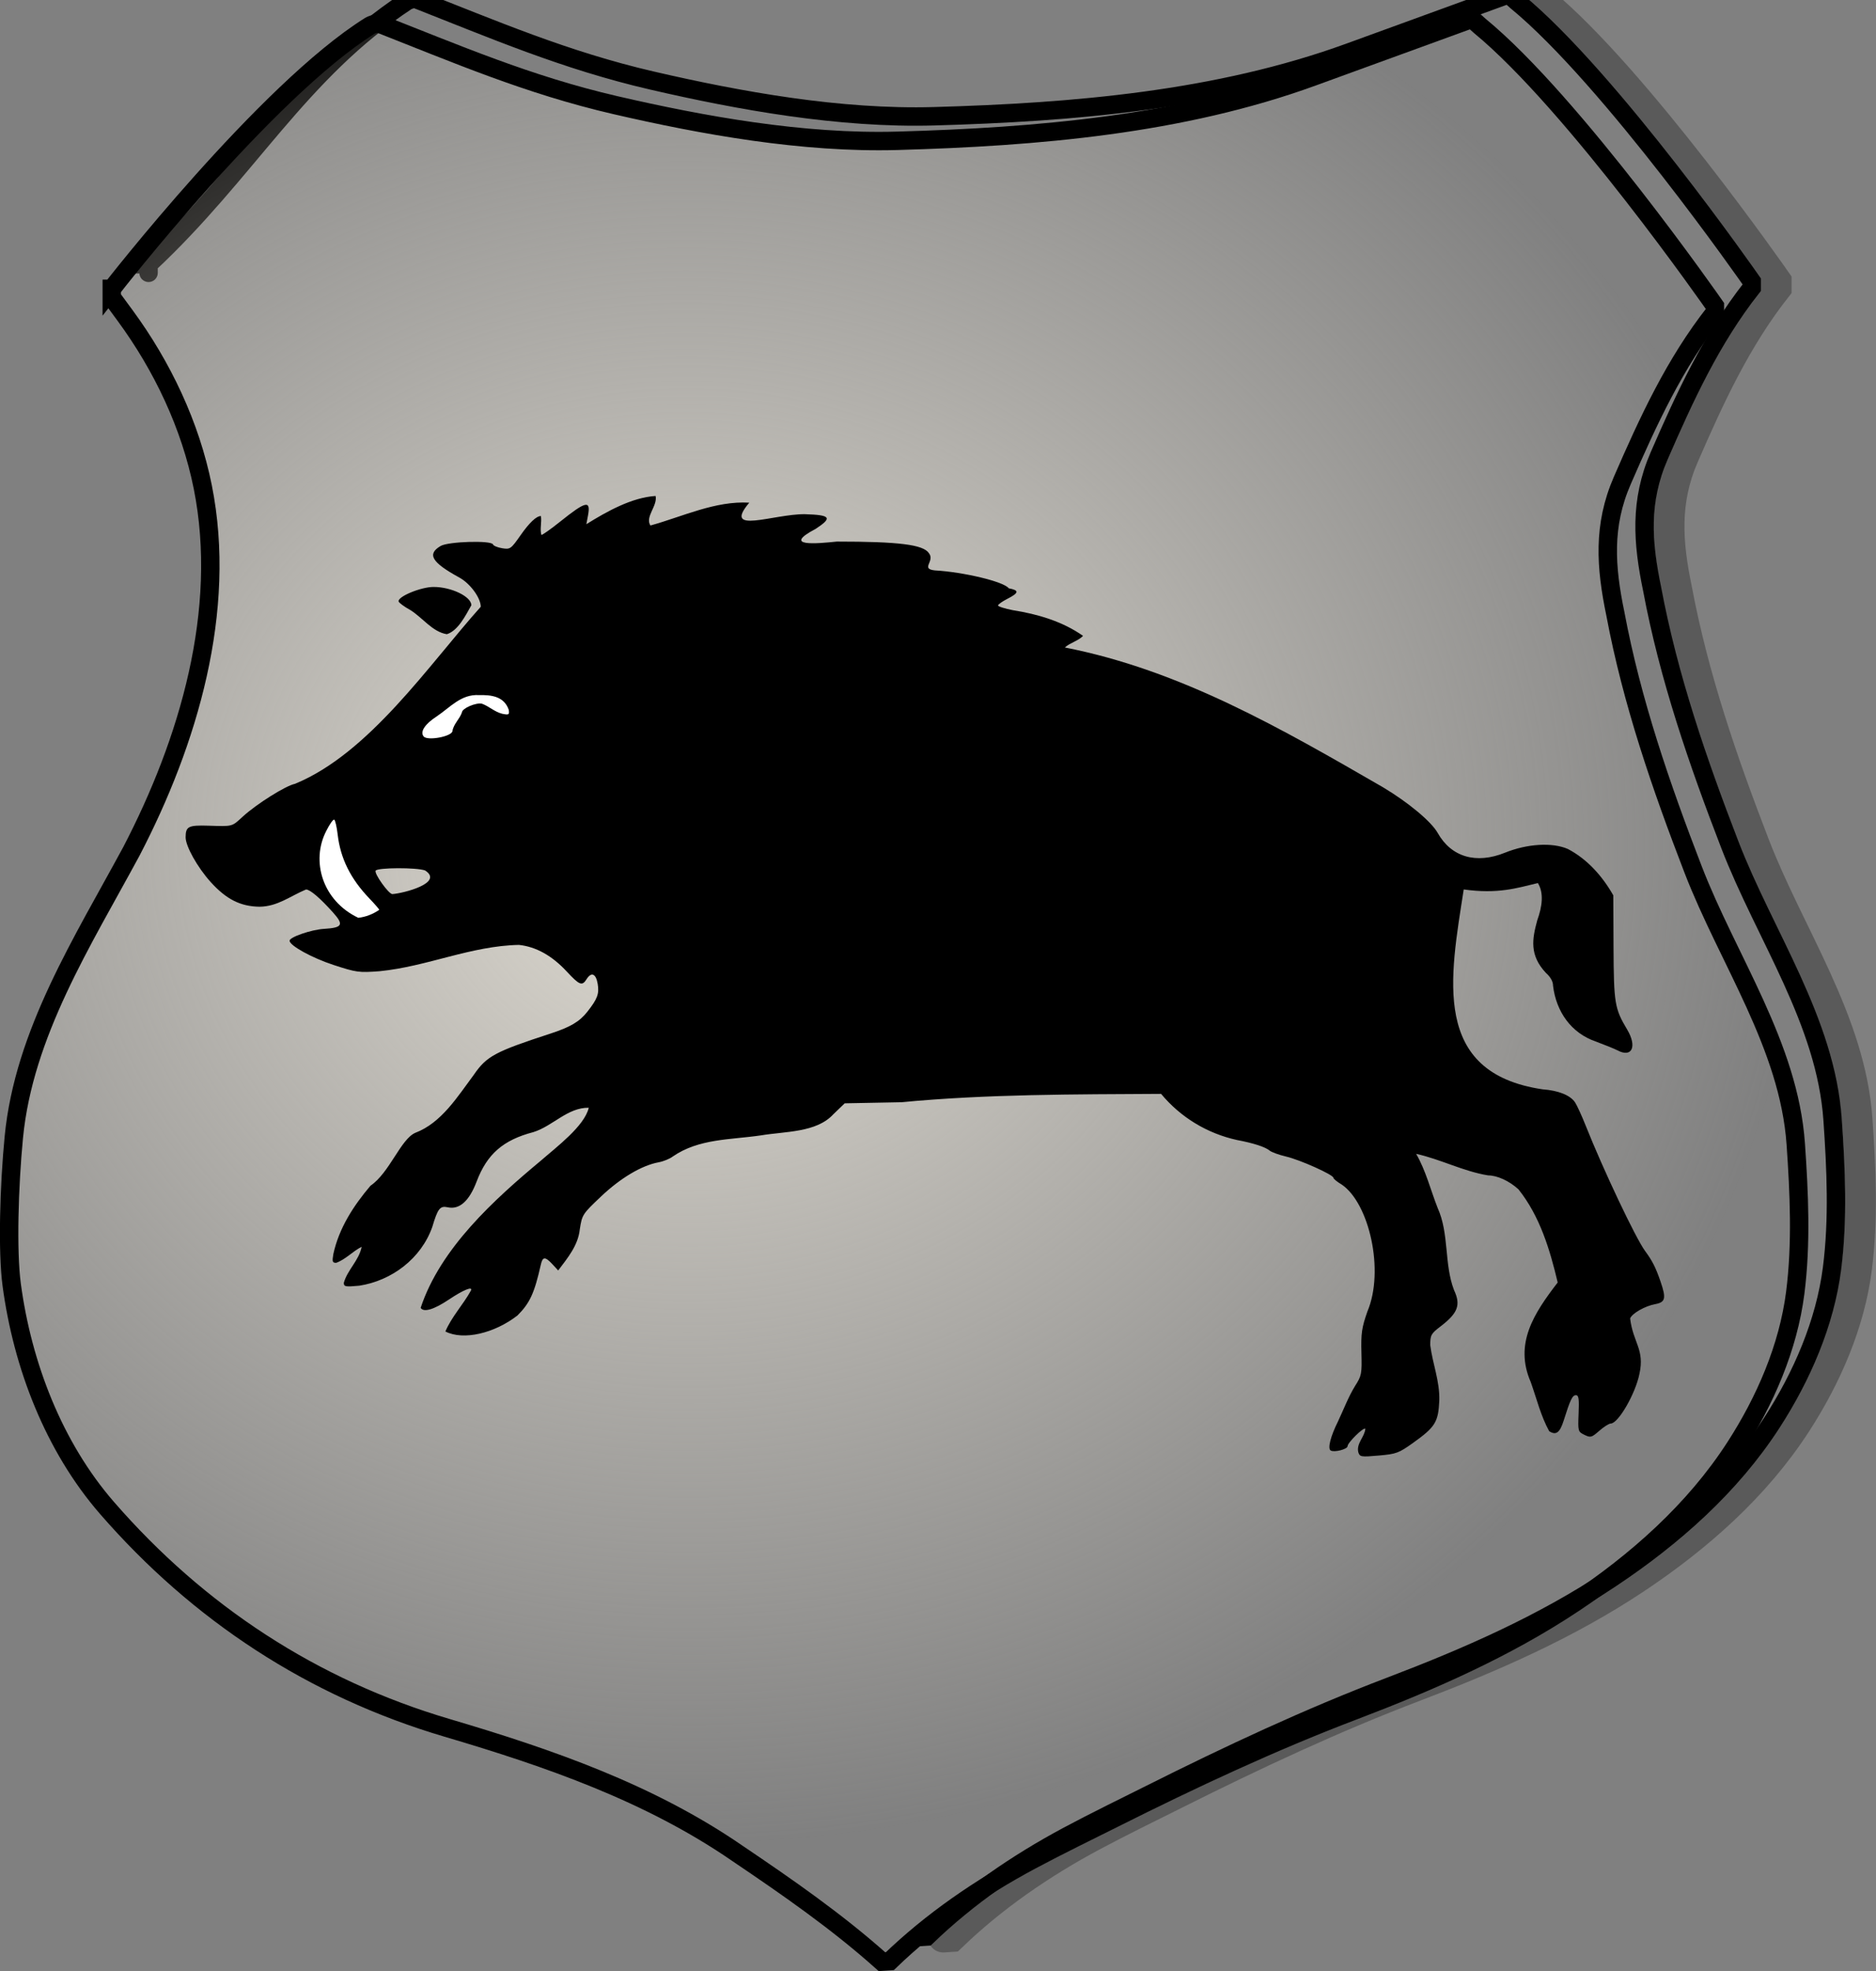 <?xml version="1.0" encoding="UTF-8" standalone="no"?>
<!-- Created with Inkscape (http://www.inkscape.org/) -->

<svg
   xmlns:osb="http://www.openswatchbook.org/uri/2009/osb"
   xmlns:dc="http://purl.org/dc/elements/1.1/"
   xmlns:cc="http://creativecommons.org/ns#"
   xmlns:rdf="http://www.w3.org/1999/02/22-rdf-syntax-ns#"
   xmlns:svg="http://www.w3.org/2000/svg"
   xmlns="http://www.w3.org/2000/svg"
   xmlns:xlink="http://www.w3.org/1999/xlink"
   xmlns:sodipodi="http://sodipodi.sourceforge.net/DTD/sodipodi-0.dtd"
   xmlns:inkscape="http://www.inkscape.org/namespaces/inkscape"
   width="100"
   height="105"
   id="svg2"
   version="1.1"
   inkscape:version="0.47 r22583"
   sodipodi:docname="erb3.svg">
  <rect width="100%" height="100%" fill="#808080" stroke="none"/>
  <defs
     id="defs4">
    <linearGradient
       inkscape:collect="always"
       id="linearGradient5375">
      <stop
         style="stop-color:#dfdbd2;stop-opacity:1;"
         offset="0"
         id="stop5377" />
      <stop
         style="stop-color:#dfdbd2;stop-opacity:0;"
         offset="1"
         id="stop5379" />
    </linearGradient>
    <linearGradient
       id="linearGradient5294">
      <stop
         style="stop-color:#dfdbd2;stop-opacity:0.482;"
         offset="0"
         id="stop5337" />
      <stop
         style="stop-color:#dfdbd2;stop-opacity:0.467;"
         offset="0.062"
         id="stop5335" />
      <stop
         style="stop-color:#dfdbd2;stop-opacity:0.435;"
         offset="0.125"
         id="stop5333" />
      <stop
         style="stop-color:#dfdbd2;stop-opacity:0.373;"
         offset="0.25"
         id="stop5331" />
      <stop
         style="stop-color:#dfdbd2;stop-opacity:0.247;"
         offset="0.5"
         id="stop5329" />
      <stop
         style="stop-color:#dfdbd2;stop-opacity:0;"
         offset="1"
         id="stop5298" />
    </linearGradient>
    <linearGradient
       id="linearGradient5286"
       osb:paint="solid">
      <stop
         style="stop-color:#dfdbd2;stop-opacity:1;"
         offset="0"
         id="stop5288" />
    </linearGradient>
    <linearGradient
       id="linearGradient5248">
      <stop
         style="stop-color:#dfdbd2;stop-opacity:1;"
         offset="0"
         id="stop5250" />
      <stop
         style="stop-color:#dfdbd2;stop-opacity:0;"
         offset="1"
         id="stop5252" />
    </linearGradient>
    <inkscape:perspective
       sodipodi:type="inkscape:persp3d"
       inkscape:vp_x="0 : 526.18109 : 1"
       inkscape:vp_y="0 : 1000 : 0"
       inkscape:vp_z="744.09448 : 526.18109 : 1"
       inkscape:persp3d-origin="372.04724 : 350.78739 : 1"
       id="perspective10" />
    <inkscape:perspective
       id="perspective2824"
       inkscape:persp3d-origin="0.5 : 0.33333333 : 1"
       inkscape:vp_z="1 : 0.5 : 1"
       inkscape:vp_y="0 : 1000 : 0"
       inkscape:vp_x="0 : 0.5 : 1"
       sodipodi:type="inkscape:persp3d" />
    <linearGradient
       id="linearGradient7100">
      <stop
         style="stop-color: rgb(199, 25, 7); stop-opacity: 1;"
         offset="0"
         id="stop7102" />
      <stop
         style="stop-color: rgb(227, 141, 94); stop-opacity: 1;"
         offset="1"
         id="stop7104" />
    </linearGradient>
    <linearGradient
       id="linearGradient4572">
      <stop
         style="stop-color: rgb(199, 25, 7); stop-opacity: 1;"
         offset="0"
         id="stop4574" />
      <stop
         style="stop-color: rgb(232, 160, 108); stop-opacity: 1;"
         offset="1"
         id="stop4576" />
    </linearGradient>
    <linearGradient
       id="linearGradient7199">
      <stop
         style="stop-color: rgb(254, 254, 254); stop-opacity: 1;"
         offset="0"
         id="stop7201" />
      <stop
         style="stop-color: rgb(254, 254, 254); stop-opacity: 0;"
         offset="1"
         id="stop7203" />
    </linearGradient>
    <inkscape:perspective
       id="perspective3651"
       inkscape:persp3d-origin="177.91713 : 101.81116 : 1"
       inkscape:vp_z="355.83426 : 152.71674 : 1"
       inkscape:vp_y="0 : 1000 : 0"
       inkscape:vp_x="0 : 152.71674 : 1"
       sodipodi:type="inkscape:persp3d" />
    <linearGradient
       inkscape:collect="always"
       xlink:href="#linearGradient7199"
       id="linearGradient3684"
       gradientUnits="userSpaceOnUse"
       x1="478"
       y1="1272.362"
       x2="472.115"
       y2="1121.901"
       gradientTransform="translate(240.729,-844.302)" />
    <inkscape:perspective
       id="perspective3701"
       inkscape:persp3d-origin="0.5 : 0.33333333 : 1"
       inkscape:vp_z="1 : 0.5 : 1"
       inkscape:vp_y="0 : 1000 : 0"
       inkscape:vp_x="0 : 0.5 : 1"
       sodipodi:type="inkscape:persp3d" />
    <inkscape:perspective
       id="perspective3725"
       inkscape:persp3d-origin="0.5 : 0.33333333 : 1"
       inkscape:vp_z="1 : 0.5 : 1"
       inkscape:vp_y="0 : 1000 : 0"
       inkscape:vp_x="0 : 0.5 : 1"
       sodipodi:type="inkscape:persp3d" />
    <inkscape:perspective
       id="perspective3749"
       inkscape:persp3d-origin="0.5 : 0.33333333 : 1"
       inkscape:vp_z="1 : 0.5 : 1"
       inkscape:vp_y="0 : 1000 : 0"
       inkscape:vp_x="0 : 0.5 : 1"
       sodipodi:type="inkscape:persp3d" />
    <inkscape:perspective
       id="perspective3773"
       inkscape:persp3d-origin="0.5 : 0.33333333 : 1"
       inkscape:vp_z="1 : 0.5 : 1"
       inkscape:vp_y="0 : 1000 : 0"
       inkscape:vp_x="0 : 0.5 : 1"
       sodipodi:type="inkscape:persp3d" />
    <inkscape:perspective
       id="perspective3795"
       inkscape:persp3d-origin="0.5 : 0.33333333 : 1"
       inkscape:vp_z="1 : 0.5 : 1"
       inkscape:vp_y="0 : 1000 : 0"
       inkscape:vp_x="0 : 0.5 : 1"
       sodipodi:type="inkscape:persp3d" />
    <linearGradient
       inkscape:collect="always"
       xlink:href="#linearGradient5248"
       id="linearGradient5256"
       x1="162.817"
       y1="273.267"
       x2="457.614"
       y2="273.267"
       gradientUnits="userSpaceOnUse" />
    <radialGradient
       inkscape:collect="always"
       xlink:href="#linearGradient5248"
       id="radialGradient5271"
       cx="304.216"
       cy="277.267"
       fx="304.216"
       fy="277.267"
       r="147.398"
       gradientTransform="matrix(1,0,0,1.083,0,-23.12)"
       gradientUnits="userSpaceOnUse" />
    <radialGradient
       inkscape:collect="always"
       xlink:href="#linearGradient5375"
       id="radialGradient5395"
       cx="262.693"
       cy="257.408"
       fx="262.693"
       fy="257.408"
       r="147.398"
       gradientTransform="matrix(1.236,0.006,-0.005,1.105,-60.519,-30.468)"
       gradientUnits="userSpaceOnUse" />
    <radialGradient
       inkscape:collect="always"
       xlink:href="#linearGradient5375"
       id="radialGradient2862"
       gradientUnits="userSpaceOnUse"
       gradientTransform="matrix(1.236,0.006,-0.005,1.105,-60.519,-30.468)"
       cx="262.693"
       cy="257.408"
       fx="262.693"
       fy="257.408"
       r="147.398" />
  </defs>
  <sodipodi:namedview
     id="base"
     pagecolor="#ffffff"
     bordercolor="#666666"
     borderopacity="1.0"
     inkscape:pageopacity="0.0"
     inkscape:pageshadow="2"
     inkscape:zoom="2.2316599"
     inkscape:cx="49.742049"
     inkscape:cy="51.206037"
     inkscape:document-units="px"
     inkscape:current-layer="layer1"
     showgrid="false"
     inkscape:window-width="550"
     inkscape:window-height="483"
     inkscape:window-x="125"
     inkscape:window-y="125"
     inkscape:window-maximized="0" />
  <g
     inkscape:label="Camada 1"
     inkscape:groupmode="layer"
     id="layer1"
     transform="translate(-152.233,-111.677)">
    <g
       id="g2854"
       transform="matrix(0.327,0,0,0.327,102.913,73.132)">
      <path
         id="path44"
         inkscape:connector-curvature="0"
         sodipodi:nodetypes="ccccczssssccscsssssssscc"
         d="m 175.045,162.323 0,-1.388 -2.9e-4,-2e-5 c 16.08,-14.985 24.559,-31.321 42.08,-42.861 0.388,-0.242 1.301,-0.434 1.301,-0.434 12.695,4.979 24.499,10.08 38.696,13.361 14.197,3.281 30.536,6.25 45.984,5.813 22.699,-0.642 46.208,-2.599 67.675,-10.412 l 25.508,-9.284 c 0.62,-0.226 1.225,0.536 1.735,0.954 15.358,12.608 38.349,45.637 38.349,45.637 l 0,1.041 c -6.562,8.342 -10.884,17.737 -15.097,27.417 -3.203,7.359 -2.708,14.082 -1.128,21.691 2.688,14.331 7.43,28.08 12.667,41.646 5.706,14.781 15.631,28.714 16.745,44.77 0.556,8.007 0.933,16.225 -0.086,24.207 -1.141,8.939 -4.928,17.617 -9.804,25.161 -6.684,10.343 -16.099,18.644 -26.289,25.421 -11.148,7.415 -23.44,12.779 -35.92,17.526 -13.369,5.085 -26.274,11.132 -39.043,17.526 -3.915,1.96 -9.077,4.467 -13.535,6.854 -8.315,4.453 -16.194,9.843 -22.992,16.398 l -1.301,0.087"
         style="fill:none;stroke:#000000;stroke-width:3;stroke-linecap:round;stroke-linejoin:miter;stroke-miterlimit:4;stroke-opacity:1;stroke-dasharray:none" />
      <path
         inkscape:connector-curvature="0"
         sodipodi:nodetypes="csczssssccscsssssssscccsssscssccc"
         id="path5274"
         d="m 169.044,164.934 c 0,0 25.097,-32.257 42.08,-42.861 0.388,-0.242 1.301,-0.434 1.301,-0.434 12.695,4.979 24.499,10.08 38.696,13.361 14.197,3.281 30.536,6.25 45.984,5.813 22.699,-0.642 46.208,-2.599 67.675,-10.412 l 25.508,-9.284 c 0.62,-0.226 1.225,0.536 1.735,0.954 15.358,12.608 38.349,45.637 38.349,45.637 l 0,1.041 c -6.562,8.342 -10.884,17.737 -15.097,27.417 -3.203,7.359 -2.708,14.082 -1.128,21.691 2.688,14.331 7.43,28.08 12.667,41.646 5.706,14.781 15.631,28.714 16.745,44.77 0.556,8.007 0.933,16.225 -0.086,24.207 -1.141,8.939 -4.928,17.617 -9.804,25.161 -6.684,10.343 -16.099,18.644 -26.289,25.421 -11.148,7.415 -23.44,12.779 -35.92,17.526 -13.369,5.085 -26.274,11.132 -39.043,17.526 -3.915,1.96 -9.077,4.467 -13.535,6.854 -8.315,4.453 -16.194,9.843 -22.992,16.398 l -1.301,0.087 c -7.338,-6.553 -15.38,-12.12 -23.513,-17.613 -14.364,-9.902 -30.807,-15.585 -47.372,-20.476 -21.929,-6.475 -40.532,-18.684 -55.441,-35.833 -8.656,-9.956 -13.773,-23.22 -15.53,-36.354 -0.732,-5.467 -0.423,-16.083 0.347,-24.033 1.64,-16.932 11.231,-31.875 19.175,-46.592 9.258,-17.781 15.663,-39.178 11.626,-59.346 -2.008,-10.032 -6.596,-19.68 -12.667,-27.938 l -2.169,-2.95 0,-1.388 -2.9e-4,-2e-5 z"
         style="fill:url(#radialGradient2862);fill-opacity:1;fill-rule:nonzero;stroke:#000000;stroke-width:3;stroke-linecap:round;stroke-linejoin:miter;stroke-miterlimit:4;stroke-opacity:1;stroke-dasharray:none" />
      <path
         id="path5304"
         style="opacity:0.3;fill:none;stroke:#000000;stroke-width:5;stroke-linecap:round;stroke-linejoin:miter;stroke-miterlimit:4;stroke-opacity:1;stroke-dasharray:none"
         d="m 402.024,118.074 c 15.358,12.608 38.349,45.637 38.349,45.637 l 0,1.041 c -6.562,8.342 -10.884,17.737 -15.097,27.417 -3.203,7.359 -2.708,14.082 -1.128,21.691 2.688,14.331 7.43,28.08 12.667,41.646 5.706,14.781 15.631,28.714 16.745,44.77 0.556,8.007 0.933,16.225 -0.086,24.207 -1.141,8.939 -4.928,17.617 -9.804,25.161 -6.684,10.343 -16.099,18.644 -26.289,25.421 -11.148,7.415 -23.44,12.779 -35.92,17.526 -13.369,5.085 -26.274,11.132 -39.043,17.526 -3.915,1.96 -9.077,4.467 -13.535,6.854 -8.315,4.453 -16.194,9.843 -22.992,16.398 l -1.301,0.087"
         sodipodi:nodetypes="cccscsssssssscc"
         inkscape:connector-curvature="0" />
      <g
         id="g2338"
         transform="matrix(0.385,0,0,0.385,135.317,112.383)">
        <path
           style="fill:#000000"
           id="path2474"
           d="m 213.897,272.336 c -2.453,-1.355 -4.62,-2.945 -4.816,-3.533 -0.664,-1.991 9.345,-6.171 14.775,-6.171 7.552,0 16.001,4.09 16.001,7.746 -2.394,4.214 -5.55,10.733 -10.385,12.254 -6.216,-1.022 -10.27,-7.064 -15.575,-10.296 z m 401.487,356.382 c -0.858,-3.712 2.718,-6.42 2.999,-9.893 -0.75,-0.75 -7.526,5.893 -7.526,7.379 0,1.311 -5.661,2.757 -7.161,1.829 -1.357,-0.838 -0.047,-5.987 3.155,-12.4 2.377,-5.014 4.266,-10.15 7.175,-14.893 2.791,-4.368 2.931,-5.099 2.699,-14.107 -0.211,-8.192 0.136,-10.585 2.518,-17.382 7.359,-17.376 0.719,-45.839 -10.818,-53.711 -1.962,-1.158 -3.567,-2.46 -3.567,-2.895 0,-1.276 -14.091,-7.597 -20.035,-8.988 -3.006,-0.703 -6.14,-1.839 -6.965,-2.525 -1.861,-1.546 -6.859,-3.164 -13.83,-4.475 -12.681,-2.789 -23.885,-9.615 -32.135,-19.524 -36.676,0.218 -73.495,0.077 -110.035,3.542 l -23.917,0.458 -4.792,4.61 c -7.205,7.857 -20.414,7.224 -30.792,8.975 -12.867,1.882 -26.154,1.297 -37.241,8.939 -1.233,0.962 -3.933,2.06 -6,2.44 -7.111,1.307 -16.072,6.622 -24.321,14.428 -7.888,7.464 -8.058,7.727 -9.025,13.949 -0.737,6.858 -5.161,12.087 -9.145,17.387 l -2.424,-2.615 c -3.082,-3.324 -4.152,-3.295 -4.925,0.135 -2.725,12.098 -4.646,16.278 -9.901,21.532 -9.693,7.511 -22.824,10.696 -30.516,6.768 2.696,-6.32 7.503,-11.303 10.806,-17.3 0.955,-1.992 -3.203,-0.307 -9.253,3.75 -6.417,4.303 -10.763,5.589 -12.02,3.556 8.342,-25.222 31.142,-45.855 50.966,-62.349 6.508,-5.703 18.363,-14.525 20.213,-22.327 -8.917,-0.169 -15.224,7.743 -23.448,10.308 -12.805,3.344 -19.619,9.277 -24.04,20.933 -3.142,8.284 -7.282,11.965 -12.236,10.877 -3.25,-0.714 -4.204,0.502 -6.535,8.331 -4.735,13.373 -17.125,22.702 -30.875,24.846 -5.917,0.552 -6.58,0.431 -6.58,-1.201 1.506,-5.482 6.443,-9.47 7.554,-15.253 -3.82,1.901 -6.682,5.283 -10.779,6.779 -1.607,0 -1.773,-0.519 -1.199,-3.75 2.389,-10.955 8.538,-20.423 15.717,-28.876 8.072,-5.482 12.785,-19.675 18.942,-22.374 11.143,-4.211 17.976,-15.425 24.83,-24.594 5.398,-7.846 8.954,-9.758 32.292,-17.365 8.555,-2.788 12.426,-5.067 15.73,-9.259 4.314,-5.474 5.115,-7.632 4.401,-11.857 -0.733,-4.339 -2.709,-5.145 -4.719,-1.925 -1.855,2.971 -3.01,2.522 -8.362,-3.25 -6.244,-6.734 -13,-10.5 -20.243,-11.282 -20.37,0.394 -38.748,9.125 -58.978,11.131 -8.813,0.66 -9.863,0.518 -19.5,-2.631 -9.144,-2.988 -18.572,-8.171 -18.654,-10.254 -0.06,-1.519 9.17,-4.708 14.562,-5.031 7.837,-0.471 8.526,-1.695 3.872,-6.889 -5.528,-6.17 -9.739,-9.76 -11.465,-9.775 -6.77,2.838 -12.035,7.196 -19.657,7.294 -8.103,-0.105 -14.114,-3.139 -20.732,-10.462 -5.592,-6.188 -10.619,-15.179 -10.595,-18.951 0.029,-4.556 1.169,-5.135 9.611,-4.875 10.503,0.324 9.846,0.498 14.646,-3.894 5.816,-5.322 18.2,-13.082 22.049,-13.817 31.526,-12.965 56.756,-50.465 78.662,-74.929 -0.033,-3.808 -4.482,-9.856 -9.11,-12.385 -11.686,-6.388 -13.75,-9.87 -7.898,-13.326 3.257,-1.924 21.595,-2.461 22.199,-0.65 0.188,0.563 1.93,1.281 3.871,1.596 3.397,0.551 3.69,0.344 7.805,-5.522 3.747,-5.342 6.672,-8.098 8.596,-8.098 0.432,2.654 -0.524,5.444 0.203,8 0.497,0 4.042,-2.511 7.878,-5.58 11.029,-8.826 13.101,-9.283 11.851,-2.618 l -0.684,3.646 c 8.766,-5.46 19.27,-11.303 29.31,-11.945 0.893,4.241 -4.567,8.797 -2.186,12.498 13.61,-3.76 27.451,-10.51 41.853,-9.662 -11.58,13.684 10.295,4.751 23.539,4.874 10.966,0.34 11.797,1.461 4.594,6.199 -14.685,7.722 0.604,6.248 8.946,5.389 26.249,-0.004 36.612,1.296 38.966,4.889 2.738,3.439 -3.75,6.64 2.534,7.31 11.98,0.66 29.261,4.751 31.282,7.573 4.507,0.845 4.377,1.923 -0.532,4.428 -2.2,1.122 -4,2.396 -4,2.83 0,0.434 2.812,1.334 6.25,2 10.484,1.662 20.969,4.702 29.75,10.879 -2.162,2.187 -5.503,2.902 -7.718,4.906 49.165,9.626 91.991,34.506 134.718,59.156 10.785,6.452 20.452,14.52 23.158,19.327 5.746,10.21 16.255,13.294 28.478,8.358 9.425,-3.806 20.029,-4.441 26.598,-1.594 8.259,4.293 14.716,11.594 19.266,19.637 l 0.101,22 c 0.109,23.689 0.48,25.93 5.76,34.766 4.329,7.245 2.042,12.123 -4.125,8.798 -0.955,-0.515 -5.036,-2.176 -9.069,-3.69 -10.526,-3.56 -16.858,-12.708 -18.172,-23.615 0.003,-1.791 -1.037,-3.67 -2.996,-5.417 -7.112,-7.558 -5.83,-14.42 -3.695,-22.274 2.112,-5.822 2.864,-11.572 0.261,-15.771 -8.806,2.116 -16.93,4.733 -31.389,2.704 -5.779,37.204 -13.93,77.603 33.38,84.582 6.741,0.476 11.826,2.535 13.795,5.584 0.829,1.283 2.85,5.709 4.492,9.834 7.435,18.683 21.16,47.629 25.131,53 3.051,4.128 4.474,6.938 6.519,12.876 2.472,7.177 2.094,8.793 -2.243,9.597 -4.356,0.808 -9.799,3.91 -10.622,6.054 1.25,10.335 6.25,13.084 3.933,23.475 -1.678,8.389 -8.971,20.999 -12.145,20.999 -0.741,0 -2.921,1.382 -4.845,3.072 -3.263,2.865 -3.687,2.98 -6.285,1.715 -2.737,-1.333 -2.781,-1.493 -2.469,-9.072 0.255,-6.208 0.035,-7.715 -1.129,-7.715 -1.497,0 -2.38,1.828 -5.194,10.75 -1.629,5.165 -3.247,6.348 -6.133,4.485 -3.549,-6.425 -5.327,-13.809 -7.79,-20.735 -7.14,-16.31 1.373,-29.171 11.392,-42.189 -3.302,-13.945 -7.551,-28.07 -16.617,-39.421 -3.855,-3.533 -8.991,-5.891 -12.835,-5.891 -10.513,-1.707 -20.131,-6.845 -30.48,-9.12 4.109,7.094 6.084,15.209 9.078,22.827 4.99,10.997 2.688,23.651 6.959,34.826 2.953,6.267 1.676,9.725 -5.663,15.333 -4.089,3.125 -4.405,3.699 -4.405,8 1.045,8.014 4.037,15.115 3.838,23.316 -0.417,9.227 -1.673,11.266 -11.087,17.99 -6.075,4.339 -7.111,4.722 -14.541,5.37 -7.613,0.664 -8.033,0.594 -8.684,-1.457 z M 220.292,382.608 c -3.449,-1.311 -20.142,-1.258 -20.961,0.066 -0.728,1.178 5.465,9.88 7.066,9.927 4.747,-0.326 21.933,-4.745 13.895,-9.994 z"
           inkscape:connector-curvature="0" />
        <path
           style="fill:#ffffff;fill-opacity:1"
           id="path2476"
           d="m 231.857,323.552 c 0.512,-2.992 3.032,-4.998 4,-7.802 0,-1.73 6.009,-4.333 8.538,-3.698 3.063,1.161 5.254,3.401 8.492,4.236 2.855,0.571 3.115,0.417 2.808,-1.663 -1.995,-5.706 -7.282,-6.338 -12.641,-6.236 -7.566,-0.417 -12.092,5.14 -17.883,9.035 -5.009,3.241 -7.136,6.513 -5.508,8.474 1.648,1.985 12.194,-0.044 12.194,-2.347 z m -31,75.713 c 0,-0.258 -1.829,-2.373 -4.064,-4.699 -8.089,-8.419 -12.353,-16.985 -13.545,-27.211 -0.37,-3.178 -1.019,-5.992 -1.441,-6.253 -0.422,-0.261 -1.934,1.865 -3.359,4.724 -6.651,12.794 -1.619,29.624 13.535,36.807 3.196,-0.351 6.257,-1.578 8.874,-3.367 z"
           inkscape:connector-curvature="0" />
      </g>
    </g>
  </g>
</svg>
